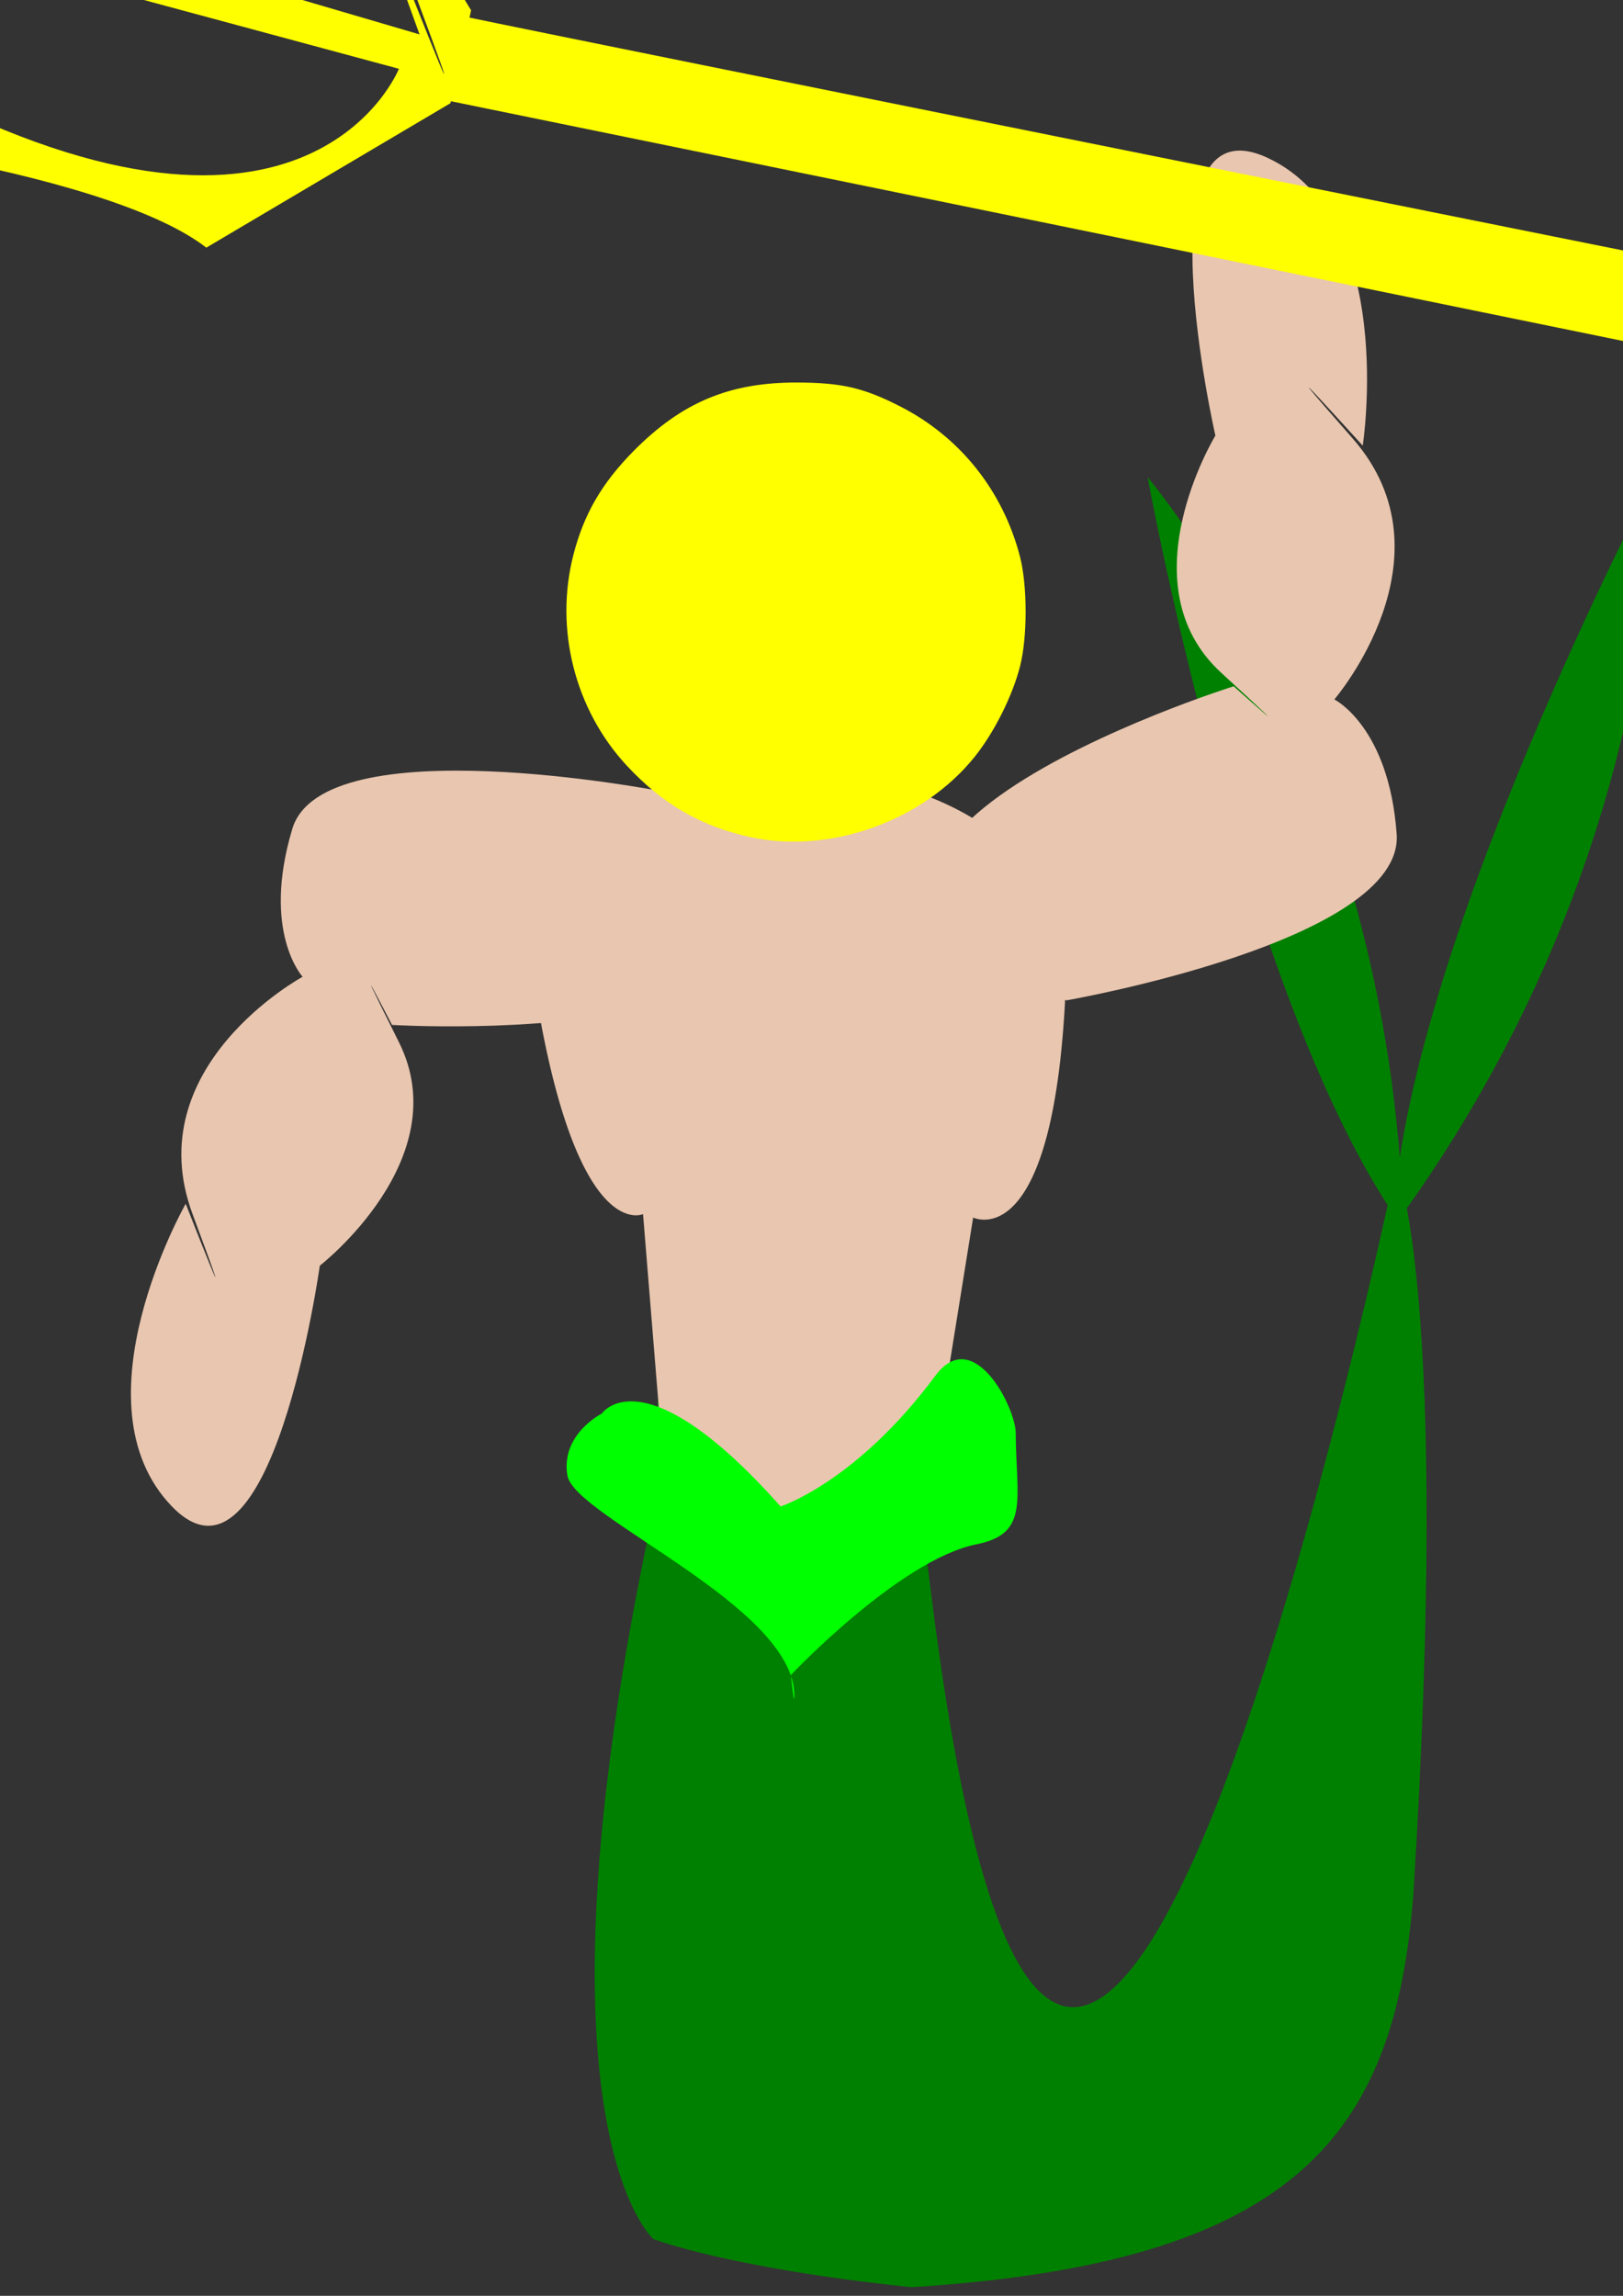 <?xml version="1.0" encoding="UTF-8" standalone="no"?>
<!-- Created with Inkscape (http://www.inkscape.org/) -->

<svg
   width="210mm"
   height="297mm"
   viewBox="0 0 210 297"
   version="1.1"
   id="svg741"
   inkscape:version="1.2.2 (732a01da63, 2022-12-09)"
   sodipodi:docname="poseidon.svg"
   xmlns:inkscape="http://www.inkscape.org/namespaces/inkscape"
   xmlns:sodipodi="http://sodipodi.sourceforge.net/DTD/sodipodi-0.dtd"
   xmlns="http://www.w3.org/2000/svg"
   xmlns:svg="http://www.w3.org/2000/svg">
  <rect x="0" y="0" width="210" height="297" fill="#333333" stroke="none"/>
  <sodipodi:namedview
     id="namedview743"
     pagecolor="#505050"
     bordercolor="#ffffff"
     borderopacity="1"
     inkscape:showpageshadow="0"
     inkscape:pageopacity="0"
     inkscape:pagecheckerboard="1"
     inkscape:deskcolor="#505050"
     inkscape:document-units="mm"
     showgrid="false"
     inkscape:zoom="0.5946522"
     inkscape:cx="281.67726"
     inkscape:cy="517.10899"
     inkscape:window-width="1920"
     inkscape:window-height="1112"
     inkscape:window-x="-8"
     inkscape:window-y="1342"
     inkscape:window-maximized="1"
     inkscape:current-layer="svg741" />
  <defs
     id="defs738" />
  <g
     inkscape:groupmode="layer"
     id="layer4"
     inkscape:label="fin">
    <path
       style="fill:#008000;stroke-width:0.265"
       d="m 181.631,158.968 c -1.775,-60.755 -33.138,-97.23 -33.138,-97.23 0,0 12.53,68.724 33.138,97.23 z"
       id="path1470-2" />
    <path
       style="fill:#008000;stroke-width:0.265"
       d="m 180.2,158.843 c 36.04,-48.943 33.815,-96.996 33.815,-96.996 0,0 -32.48,61.846 -33.815,96.996 z"
       id="path1470" />
    <path
       style="fill:#008000;stroke-width:0.265"
       d="m 83.648,199.777 c -15.573,75.639 0.89,89.877 0.89,89.877 0,0 9.778,3.776 33.37,6.229 49.653,-3.1 62.547,-19.609 64.961,-50.723 4.894,-78.309 -2.225,-94.327 -2.225,-94.327 0,0 -41.824,201.557 -60.067,56.062 C 95.813,9.376 83.648,199.777 83.648,199.777 Z"
       id="path1468"
       sodipodi:nodetypes="cccccsc" />
  </g>
  <g
     inkscape:label="top_body"
     inkscape:groupmode="layer"
     id="layer1">
    <path
       style="fill:#e9c6af;stroke-width:0.265"
       d="m 137.973,129.416 c 0,0 43.755,-7.633 42.742,-21.532 -1.013,-13.899 -8.063,-17.402 -8.063,-17.402 0,0 15.835,-18.417 2.368,-33.759 -13.467,-15.341 1.307,0.93 1.307,0.93 0,0 4.527,-29.344 -12.285,-37.22 -16.812,-7.876 -6.783,35.918 -6.783,35.918 0,0 -11.717,19.228 0.74,30.669 12.457,11.441 1.624,1.762 1.624,1.762 0,0 -70.6,22.153 -21.651,40.634 z"
       id="path1281-8"
       inkscape:label="right_arm" />
    <path
       style="fill:#e9c6af;stroke-width:0.265"
       d="m 85.428,102.336 c 0,0 -43.604,-8.454 -47.608,4.894 -4.004,13.348 1.335,19.132 1.335,19.132 0,0 -21.357,11.568 -14.238,30.701 7.119,19.132 -0.89,-1.335 -0.89,-1.335 0,0 -14.683,25.806 -1.78,39.155 12.903,13.348 19.132,-31.146 19.132,-31.146 0,0 17.798,-13.793 10.234,-28.921 -7.564,-15.128 -0.89,-2.225 -0.89,-2.225 0,0 73.86,4.449 34.705,-30.256 z"
       id="path1281"
       inkscape:label="left_arm" />
    <path
       style="fill:#e9c6af;stroke-width:0.265"
       d="m 69.41,129.032 c 5.339,32.036 13.793,28.031 13.793,28.031 l 3.115,38.265 33.37,0.89 6.229,-38.71 c 0,0 10.679,5.339 12.013,-30.701 1.335,-36.04 -74.75,-36.485 -68.52,2.225 z"
       id="path1167"
       inkscape:label="main" />
    <path
       style="fill:#00ff00;stroke-width:0.265"
       d="M 101.001,194.883 C 83.203,174.861 77.864,182.869 77.864,182.869 c 0,0 -5.339,2.67 -4.449,8.009 0.89,5.339 29.366,16.899 29.366,28.476 0,1.78 -0.445,-2.67 -0.445,-2.67 0,0 14.086,-14.922 24.027,-16.908 6.869,-1.372 5.118,-5.763 5.061,-14.412 -0.021,-3.258 -5.455,-14.057 -10.401,-7.39 -10.234,13.793 -20.022,16.908 -20.022,16.908 z"
       id="path1412"
       sodipodi:nodetypes="ccsscsssc"
       inkscape:label="Bottom_transition" />
  </g>
  <g
     inkscape:groupmode="layer"
     id="layer3"
     inkscape:label="Fork">
    <path
       style="fill:#ffff00;stroke-width:0.265"
       d="M 26.696,32.036 58.287,13.348 60.956,1.335 42.269,-29.366 c 0,0 -45.384,-9.789 -49.388,-16.018 -4.004,-6.229 4.894,14.683 4.004,16.018 C -4.004,-28.031 41.379,-33.815 53.837,-0.445 66.296,32.925 42.714,-27.586 42.714,-27.586 L 54.282,4.449 13.348,-7.564 8.454,-12.013 2.67,-8.454 c 0,0 -20.022,-12.013 -8.009,-10.679 12.013,1.335 -32.925,-7.119 -32.925,-7.119 l 24.027,17.798 c 0,0 -2.225,-8.454 14.683,1.78 16.908,10.234 0,0.445 0,0.445 L 6.229,-0.445 12.013,-1.78 51.613,8.899 c 0,0 -11.5,29.138 -62.291,2.67 -3.234,-1.685 -9.789,-0.445 -9.789,-0.445 l -12.903,5.339 c 0,0 46.274,4.894 60.067,15.573 z"
       id="path1307"
       sodipodi:nodetypes="ccccssscccccsccsccccsccc"
       inkscape:label="fork_head" />
    <path
       style="fill:#ffff00;stroke-width:0.265"
       d="M 296.774,49.833 C 61.846,2.67 60.512,2.225 60.512,2.225 L 57.397,12.903 294.549,61.401 Z"
       id="path1305"
       inkscape:label="fork_stick" />
  </g>
  <path
     style="fill:#ffff00;stroke-width:1.682"
     d="m 366.374,408.654 c -24.084,-5.238 -43.049,-16.214 -60.404,-34.959 -25.321,-27.349 -35.265,-66.621 -26.022,-102.764 5.085,-19.884 13.897,-35.083 29.451,-50.799 23.514,-23.758 46.867,-33.519 79.903,-33.396 21.751,0.081 32.42,2.567 50.349,11.734 29.103,14.879 49.971,41.037 58.33,73.118 3.71,14.239 3.729,39.455 0.04,53.813 -3.712,14.448 -12.642,32.228 -22.119,44.044 -25.165,31.373 -70.665,47.661 -109.528,39.209 z"
     id="path999"
     transform="scale(0.265)" />
</svg>
